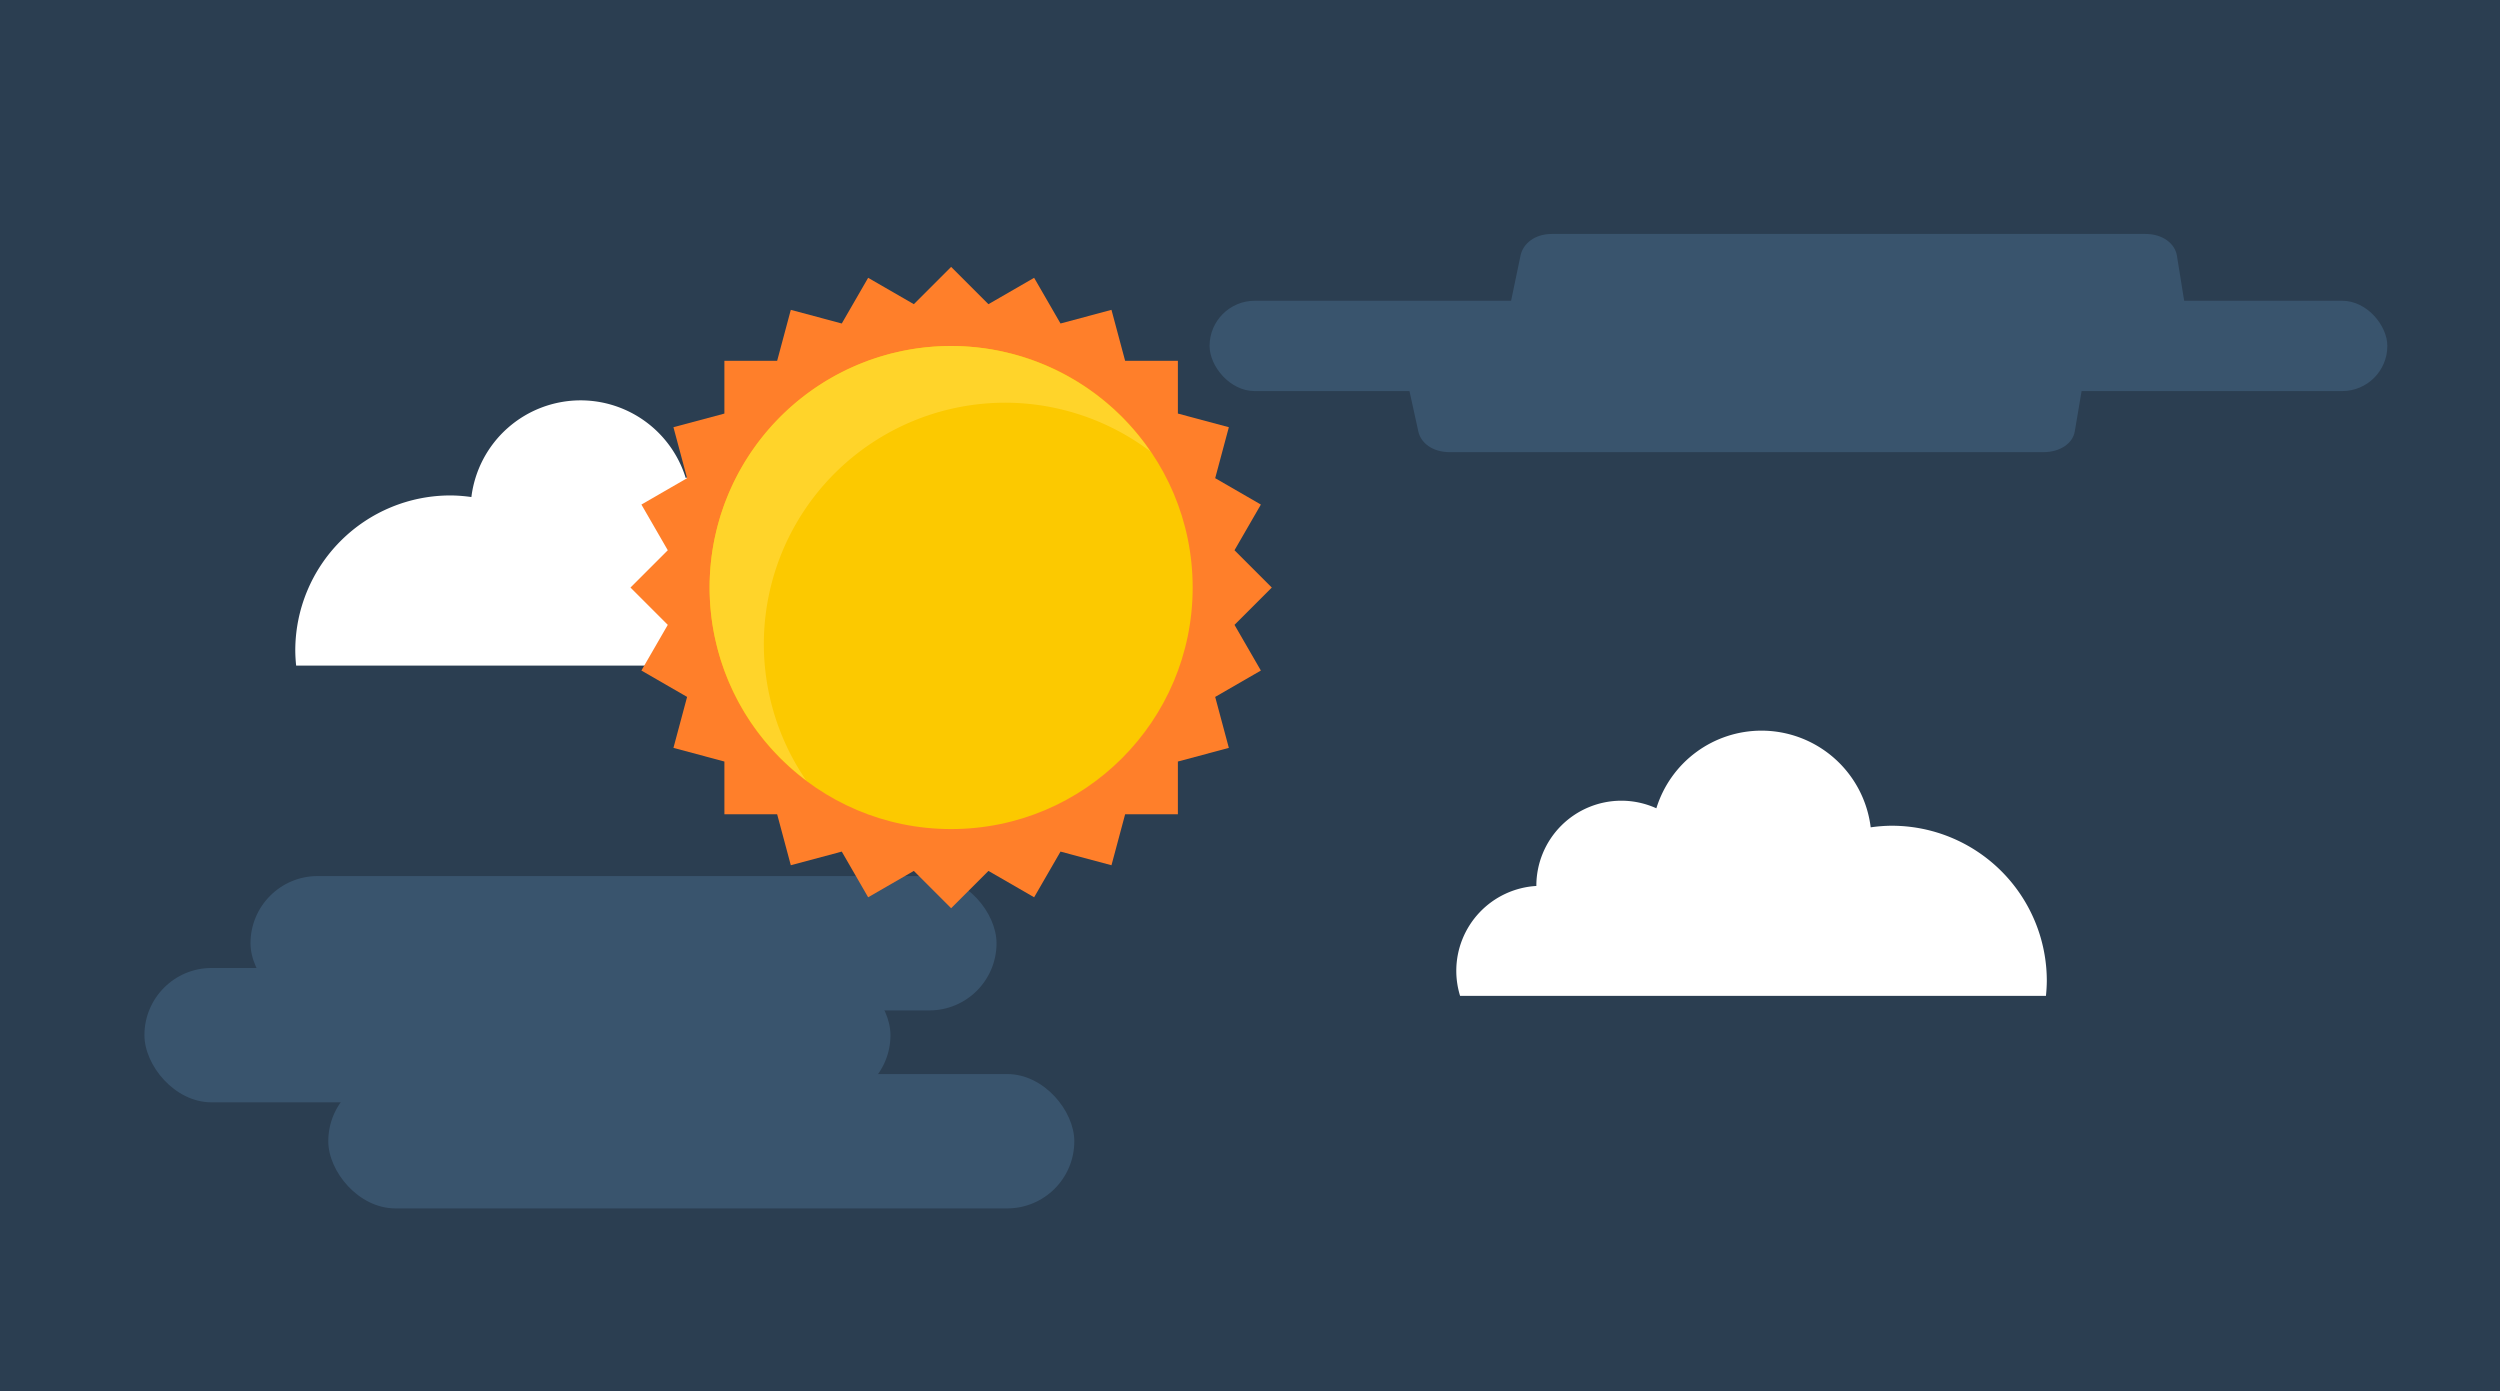 <?xml version="1.0" encoding="UTF-8" standalone="no"?>
<!-- Created with Inkscape (http://www.inkscape.org/) -->

<svg
   xmlns:dc="http://purl.org/dc/elements/1.1/"
   xmlns:cc="http://creativecommons.org/ns#"
   xmlns:rdf="http://www.w3.org/1999/02/22-rdf-syntax-ns#"
   xmlns:svg="http://www.w3.org/2000/svg"
   xmlns="http://www.w3.org/2000/svg"
   xmlns:sodipodi="http://sodipodi.sourceforge.net/DTD/sodipodi-0.dtd"
   xmlns:inkscape="http://www.inkscape.org/namespaces/inkscape"
   width="193.851mm"
   height="107.877mm"
   viewBox="0 0 686.875 382.242"
   id="svg2"
   version="1.1"
   inkscape:version="0.91 r13725"
   sodipodi:docname="Sky.svg"
   inkscape:export-filename="C:\Users\brayan.bedritchuk\Desktop\path4229.png"
   inkscape:export-xdpi="23"
   inkscape:export-ydpi="23">
  <defs
     id="defs4" />
  <sodipodi:namedview
     id="base"
     pagecolor="#ffffff"
     bordercolor="#666666"
     borderopacity="1.0"
     inkscape:pageopacity="0.0"
     inkscape:pageshadow="2"
     inkscape:zoom="0.5"
     inkscape:cx="615.14772"
     inkscape:cy="351.29545"
     inkscape:document-units="px"
     inkscape:current-layer="layer1"
     showgrid="false"
     inkscape:window-width="1680"
     inkscape:window-height="987"
     inkscape:window-x="-8"
     inkscape:window-y="-8"
     inkscape:window-maximized="1"
     fit-margin-top="0"
     fit-margin-left="0"
     fit-margin-right="0"
     fit-margin-bottom="0" />
  <g
     inkscape:label="Layer 1"
     inkscape:groupmode="layer"
     id="layer1"
     transform="translate(-492.733,-1950.263)">
    <rect
       style="opacity:1;fill:#2b3e51;fill-opacity:1;stroke:none;stroke-width:6;stroke-miterlimit:4;stroke-dasharray:none;stroke-opacity:1"
       id="rect4214"
       width="686.875"
       height="382.242"
       x="492.733"
       y="1950.263" />
    <path
       inkscape:connector-curvature="0"
       id="path4216"
       d="m 652.232,2060.26 a 30.249,30.249 0 0 1 28.905,21.333 23.374,23.374 0 0 1 9.595,-2.084 23.374,23.374 0 0 1 23.375,23.375 23.374,23.374 0 0 1 -0.003,0.049 23.374,23.374 0 0 1 22.001,23.326 23.374,23.374 0 0 1 -1.045,6.875 l -160.959,0 a 42.624,42.624 0 0 1 -0.241,-4.125 42.624,42.624 0 0 1 42.624,-42.624 42.624,42.624 0 0 1 5.763,0.441 30.249,30.249 0 0 1 29.986,-26.565 z"
       style="opacity:1;fill:#ffffff;fill-opacity:1;stroke:none;stroke-width:6;stroke-miterlimit:4;stroke-dasharray:none;stroke-opacity:1" />
    <g
       id="g4239"
       style="fill:#39546d;fill-opacity:1"
       transform="matrix(0.34,0,0,0.34,1128.873,856.871)">
      <rect
         style="opacity:1;fill:#39546d;fill-opacity:1;stroke:none;stroke-width:6;stroke-miterlimit:4;stroke-dasharray:none;stroke-opacity:1"
         id="rect4233"
         width="602.857"
         height="108.571"
         x="-1754.286"
         y="3998.077"
         ry="54.286" />
      <rect
         ry="54.286"
         y="4083.791"
         x="-1605.714"
         height="108.571"
         width="602.857"
         id="rect4235"
         style="opacity:1;fill:#39546d;fill-opacity:1;stroke:none;stroke-width:6;stroke-miterlimit:4;stroke-dasharray:none;stroke-opacity:1" />
      <rect
         ry="54.286"
         y="3923.791"
         x="-1668.571"
         height="108.571"
         width="602.857"
         id="rect4237"
         style="opacity:1;fill:#39546d;fill-opacity:1;stroke:none;stroke-width:6;stroke-miterlimit:4;stroke-dasharray:none;stroke-opacity:1" />
    </g>
    <g
       id="g4189"
       transform="matrix(0.237,0,0,0.237,1421.878,2055.379)">
      <path
         inkscape:connector-curvature="0"
         id="rect4147"
         d="m -2817.805,-134.139 -43.246,43.246 -52.965,-30.58 -30.58,52.967 -59.076,-15.83 -15.83,59.076 -61.16,0 0,61.16 -59.074,15.828 15.83,59.076 -52.967,30.58 30.58,52.965 -43.248,43.248 43.246,43.246 -30.578,52.965 52.967,30.58 -15.83,59.076 59.074,15.828 0,61.162 61.162,0 15.828,59.074 59.076,-15.83 30.58,52.967 52.965,-30.578 43.246,43.246 43.248,-43.248 52.965,30.58 30.58,-52.967 59.076,15.83 15.828,-59.074 61.16,0 0,-61.162 59.076,-15.828 -15.83,-59.076 52.967,-30.58 -30.58,-52.965 43.246,-43.246 -43.246,-43.246 30.58,-52.967 -52.967,-30.58 15.83,-59.076 -59.076,-15.83 0,-61.158 -61.158,0 -15.83,-59.076 -59.076,15.83 -30.58,-52.967 -52.967,30.58 -43.246,-43.246 z"
         style="opacity:1;fill:#ff7f2a;fill-opacity:1;stroke:none;stroke-width:6;stroke-miterlimit:4;stroke-dasharray:none;stroke-opacity:1" />
      <circle
         r="280"
         cy="237.598"
         cx="-2817.805"
         id="path4160"
         style="opacity:1;fill:#fcc900;fill-opacity:1;stroke:none;stroke-width:6;stroke-miterlimit:4;stroke-dasharray:none;stroke-opacity:1" />
      <path
         inkscape:connector-curvature="0"
         id="circle4184"
         d="m -2817.804,-42.402 a 280,280 0 0 0 -280,280 280,280 0 0 0 111.875,223.475 280,280 0 0 1 -49.02,-157.76 280,280 0 0 1 280,-280 280,280 0 0 1 168.127,56.529 280,280 0 0 0 -230.982,-122.244 z"
         style="opacity:1;fill:#ffd42a;fill-opacity:1;stroke:none;stroke-width:6;stroke-miterlimit:4;stroke-dasharray:none;stroke-opacity:1" />
    </g>
    <path
       style="opacity:1;fill:#ffffff;fill-opacity:1;stroke:none;stroke-width:6;stroke-miterlimit:4;stroke-dasharray:none;stroke-opacity:1"
       d="m 976.722,2151.008 a 30.249,30.249 0 0 0 -28.905,21.333 23.374,23.374 0 0 0 -9.595,-2.084 23.374,23.374 0 0 0 -23.375,23.375 23.374,23.374 0 0 0 0.003,0.048 23.374,23.374 0 0 0 -22.001,23.326 23.374,23.374 0 0 0 1.045,6.875 l 160.959,0 a 42.624,42.624 0 0 0 0.241,-4.125 42.624,42.624 0 0 0 -42.624,-42.624 42.624,42.624 0 0 0 -5.763,0.441 30.249,30.249 0 0 0 -29.986,-26.565 z"
       id="path4198"
       inkscape:connector-curvature="0" />
    <path
       style="opacity:1;fill:#39546d;fill-opacity:1;stroke:none;stroke-width:6;stroke-miterlimit:4;stroke-dasharray:none;stroke-opacity:1"
       d="m 919.121,2014.541 163.09,0 c 4.78,0 8.101,2.679 8.629,5.963 l 2.589,16.099 c 0.528,3.283 -6.437,2.385 -11.218,2.385 l -163.09,0 c -4.78,0 -12.362,-0.585 -11.68,-3.854 l 3.051,-14.629 c 0.682,-3.269 3.849,-5.963 8.629,-5.963 z"
       id="rect4218"
       inkscape:connector-curvature="0"
       sodipodi:nodetypes="sssssssss" />
    <rect
       style="opacity:1;fill:#39546d;fill-opacity:1;stroke:none;stroke-width:6;stroke-miterlimit:4;stroke-dasharray:none;stroke-opacity:1"
       id="rect4227"
       width="323.591"
       height="24.815"
       x="825.064"
       y="2032.897"
       ry="12.407" />
    <path
       sodipodi:nodetypes="sssssssss"
       inkscape:connector-curvature="0"
       id="path4229"
       d="m 891.053,2074.49 163.09,0 c 4.78,0 8.101,-2.546 8.629,-5.666 l 2.589,-15.299 c 0.528,-3.12 -6.437,-2.267 -11.218,-2.267 l -163.09,0 c -4.78,0 -12.362,0.556 -11.68,3.663 l 3.051,13.902 c 0.682,3.107 3.849,5.666 8.629,5.666 z"
       style="opacity:1;fill:#39546d;fill-opacity:1;stroke:none;stroke-width:6;stroke-miterlimit:4;stroke-dasharray:none;stroke-opacity:1" />
  </g>
</svg>

